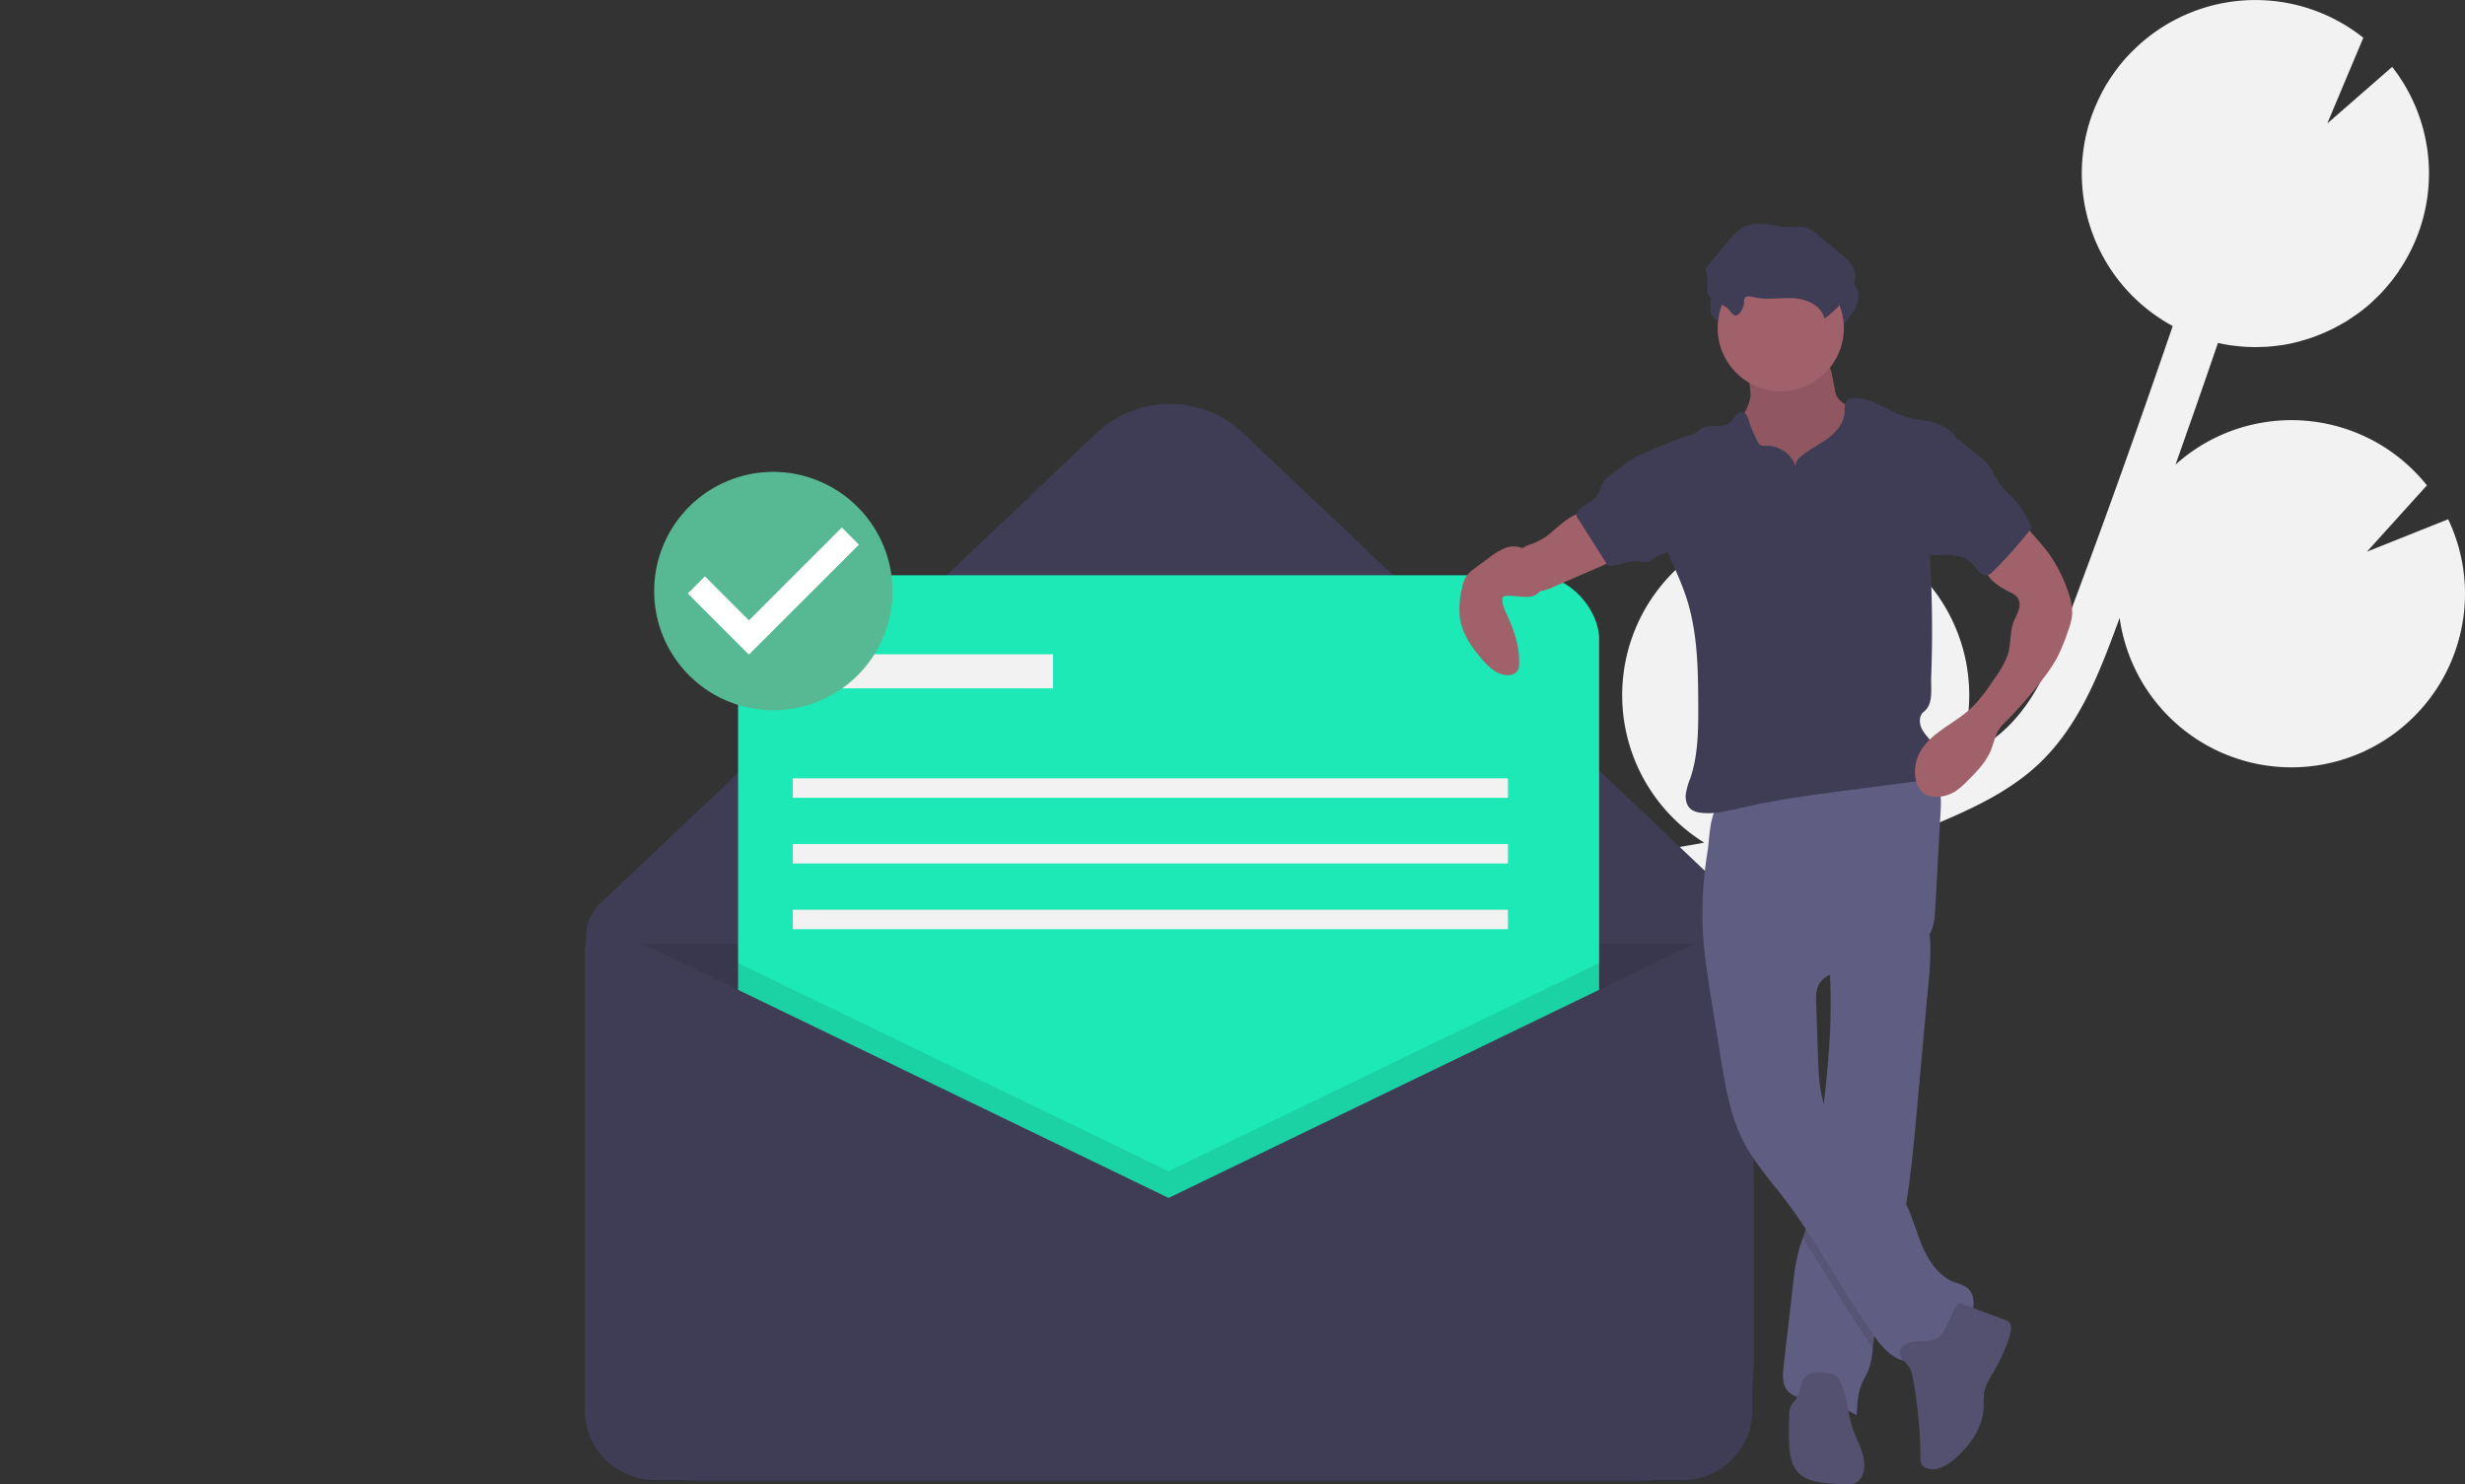 <svg width="1013.449" height="610.281" xmlns="http://www.w3.org/2000/svg">
 <rect width="100%" height="100%" fill="#333333" stroke="none"/>
 <title>message sent</title>

 <g>
  <title>background</title>
  <rect fill="none" id="canvas_background" height="402" width="582" y="-1" x="-1"/>
 </g>
 <g>
  <title>Layer 1</title>
  <path id="svg_1" fill="#f2f2f2" d="m689.469,348.394l8.69,-1.502c0.834,-0.146 1.661,-0.324 2.494,-0.475a71.336,71.336 0 0 1 45.549,-131.503l-11.39,27.103l26.986,-23.563a1.218,1.218 0 0 1 0.184,0.062a71.34,71.34 0 0 1 43.588,90.991c-0.451,1.285 -0.989,2.512 -1.505,3.754c7.618,-3.828 14.926,-8.284 20.886,-13.989c12.066,-11.562 18.676,-27.517 26.064,-47.173c14.636,-38.953 28.727,-78.469 42.256,-118.071a71.308,71.308 0 0 1 -33.338,-86.355c0.725,-2.059 1.565,-4.042 2.455,-5.99c0.222,-0.487 0.447,-0.972 0.679,-1.452c0.905,-1.867 1.86,-3.697 2.908,-5.452c0.171,-0.288 0.363,-0.557 0.538,-0.842q1.368,-2.221 2.886,-4.31c0.377,-0.523 0.752,-1.044 1.142,-1.555c1.147,-1.5 2.334,-2.959 3.587,-4.352c0.418,-0.466 0.862,-0.902 1.292,-1.356q1.443,-1.523 2.966,-2.954c0.535,-0.502 1.064,-1.008 1.614,-1.492c0.141,-0.124 0.272,-0.26 0.414,-0.383c0.007,0.009 0.013,0.019 0.019,0.028a71.29,71.29 0 0 1 91.213,-2.049l-14.821,35.27l26.679,-23.283a70.944,70.944 0 0 1 2.637,84.02c0.025,0.009 0.05,0.015 0.075,0.024c-0.291,0.428 -0.622,0.82 -0.922,1.24q-0.844,1.184 -1.728,2.325c-0.758,0.976 -1.545,1.919 -2.349,2.85c-0.607,0.702 -1.205,1.41 -1.836,2.086c-0.924,0.988 -1.892,1.924 -2.866,2.854c-0.569,0.543 -1.113,1.113 -1.698,1.636q-2.3,2.055 -4.76,3.899c-0.575,0.431 -1.182,0.811 -1.769,1.223c-1.151,0.81 -2.308,1.608 -3.503,2.347c-0.742,0.458 -1.503,0.877 -2.26,1.308c-1.096,0.624 -2.2,1.229 -3.326,1.794c-0.799,0.4 -1.603,0.781 -2.417,1.151c-1.157,0.527 -2.328,1.016 -3.512,1.482c-0.794,0.312 -1.585,0.628 -2.39,0.912c-1.329,0.468 -2.677,0.875 -4.033,1.264c-0.685,0.197 -1.358,0.422 -2.049,0.598c-2.034,0.519 -4.092,0.961 -6.173,1.299c-0.391,0.064 -0.79,0.088 -1.183,0.145c-1.725,0.251 -3.459,0.454 -5.207,0.577c-0.751,0.053 -1.507,0.061 -2.262,0.09c-1.413,0.055 -2.827,0.083 -4.249,0.053c-0.829,-0.018 -1.658,-0.06 -2.49,-0.107q-2.077,-0.118 -4.158,-0.362c-0.82,-0.095 -1.638,-0.189 -2.459,-0.314c-1.486,-0.226 -2.971,-0.52 -4.455,-0.843c-0.097,-0.021 -0.195,-0.034 -0.293,-0.056q-8.565,25.061 -17.448,50.016a71.291,71.291 0 0 1 103.374,8.521l-24.664,27.276l33.394,-13.331a71.095,71.095 0 0 1 2.854,54.309a69.978,69.978 0 0 1 -9.062,17.532a71.312,71.312 0 0 1 -128.853,-31.287c-0.627,1.676 -1.234,3.373 -1.863,5.048c-6.519,17.341 -14.63,38.922 -30.918,54.525c-11.041,10.576 -24.625,17.285 -37.657,22.958q-12.73,5.54 -25.799,10.244a71.497,71.497 0 0 1 -31.926,10.175c-13.747,3.819 -27.668,7.007 -41.718,9.468l-8.761,1.51c-7.874,1.349 -15.947,2.737 -23.96,4.337c1.154,0.342 2.309,0.669 3.457,1.073a71.363,71.363 0 0 1 47.639,69.428l-54.925,16.859l49.701,7.893a71.373,71.373 0 0 1 -118.926,21.106q0.757,2.535 1.52,5.063c1.009,3.349 2.01,6.678 2.971,9.976c13.078,44.938 7.45,80.288 -15.851,99.532l-12.644,-15.305c22.678,-18.734 15.642,-57.336 9.434,-78.682c-0.944,-3.238 -1.929,-6.509 -2.92,-9.798c-8.518,-28.298 -18.174,-60.373 -5.668,-89.848c18.848,-44.424 73.171,-53.726 116.819,-61.2z"/>
  <path id="svg_2" fill="#3f3d56" d="m673.371,608.992l-384.834,0a47.583,47.583 0 0 1 -47.583,-47.583l0,-176.312a18.851,18.851 0 0 1 5.882,-13.681l203.924,-193.303a43.889,43.889 0 0 1 60.388,0l194.431,184.304a49.274,49.274 0 0 1 15.376,35.76l0,163.231a47.583,47.583 0 0 1 -47.583,47.583z"/>
  <path id="svg_3" opacity="0.1" d="m240.954,387.992l476,0a0,0 0 0 1 0,0l0,192.268a28.732,28.732 0 0 1 -28.732,28.732l-418.535,0a28.732,28.732 0 0 1 -28.732,-28.732l0,-192.268a0,0 0 0 1 0,0z"/>
  <path id="svg_4" stroke-miterlimit="10" stroke="#3f3d56" fill="none" d="m240.454,376.492"/>
  <rect id="svg_5" fill="#1de9b6" rx="26.181" height="354" width="354" y="236.492" x="303.454"/>
  <polygon id="svg_6" opacity="0.1" points="657.454 395.942 657.454 590.492 303.454 590.492 303.454 395.942 480.454 481.492 657.454 395.942"/>
  <path id="svg_7" fill="#3f3d56" d="m480.454,492.492l-226.794,-109.617a9.202,9.202 0 0 0 -13.206,8.285l0,188.6a28.732,28.732 0 0 0 28.732,28.732l422.535,0a28.732,28.732 0 0 0 28.732,-28.732l0,-185.369a11.229,11.229 0 0 0 -16.115,-10.11l-223.885,108.211z"/>
  <rect id="svg_8" fill="#f2f2f2" height="14" width="99" y="268.992" x="333.954"/>
  <rect id="svg_9" fill="#f2f2f2" height="8" width="294" y="319.992" x="325.954"/>
  <rect id="svg_10" fill="#f2f2f2" height="8" width="294" y="346.992" x="325.954"/>
  <rect id="svg_11" fill="#f2f2f2" height="8" width="294" y="373.992" x="325.954"/>
  <path id="svg_19" fill="#a0616a" d="m719.713,162.771c-0.601,5.355 -4.685,9.668 -6.198,14.839c-2.278,7.784 1.661,16.136 7.048,22.198a49.159,49.159 0 0 0 34.234,16.255a14.6,14.6 0 0 0 5.66,-0.617a12.116,12.116 0 0 0 4.306,-2.943c4.057,-4.074 6.235,-9.719 7.103,-15.402s0.531,-11.474 0.191,-17.214a9.721,9.721 0 0 0 -0.636,-3.472a8.896,8.896 0 0 0 -2.235,-2.747a52.07,52.07 0 0 0 -9.59,-6.966a11.009,11.009 0 0 1 -4.018,-3.075a9.937,9.937 0 0 1 -1.242,-3.681l-1.059,-5.399a10.609,10.609 0 0 0 -1.556,-4.376c-1.872,-2.525 -5.452,-2.868 -8.592,-2.992l-11.505,-0.451c-3.579,-0.14 -8.294,-1.167 -11.788,-0.464c-3.262,0.656 -2.179,3.663 -1.586,6.4a46.267,46.267 0 0 1 1.463,10.108z"/>
  <path id="svg_20" opacity="0.1" d="m719.713,162.771c-0.601,5.355 -4.685,9.668 -6.198,14.839c-2.278,7.784 1.661,16.136 7.048,22.198a49.159,49.159 0 0 0 34.234,16.255a14.6,14.6 0 0 0 5.66,-0.617a12.116,12.116 0 0 0 4.306,-2.943c4.057,-4.074 6.235,-9.719 7.103,-15.402s0.531,-11.474 0.191,-17.214a9.721,9.721 0 0 0 -0.636,-3.472a8.896,8.896 0 0 0 -2.235,-2.747a52.07,52.07 0 0 0 -9.59,-6.966a11.009,11.009 0 0 1 -4.018,-3.075a9.937,9.937 0 0 1 -1.242,-3.681l-1.059,-5.399a10.609,10.609 0 0 0 -1.556,-4.376c-1.872,-2.525 -5.452,-2.868 -8.592,-2.992l-11.505,-0.451c-3.579,-0.14 -8.294,-1.167 -11.788,-0.464c-3.262,0.656 -2.179,3.663 -1.586,6.4a46.267,46.267 0 0 1 1.463,10.108z"/>
  <path id="svg_21" fill="#605d82" d="m792.901,403.781q-2.445,26.808 -4.89,53.608c-1.276,14.061 -2.577,28.179 -5.079,42.059c-0.864,4.783 -1.877,9.541 -3.079,14.258c-3.342,13.097 -8.191,25.899 -9.755,39.325c-0.049,0.387 -0.091,0.782 -0.132,1.177a34.189,34.189 0 0 1 -1.671,8.726c-0.782,2.05 -1.984,3.919 -2.832,5.944c-1.688,4.05 -1.91,8.529 -2.116,12.916a55.682,55.682 0 0 0 -19.173,-6.553c-3.252,-0.486 -6.874,-0.831 -9.088,-3.26c-2.453,-2.684 -2.182,-6.792 -1.77,-10.397q1.939,-16.794 3.869,-33.571a87.495,87.495 0 0 1 2.445,-14.258c0.445,-1.556 0.98,-3.087 1.523,-4.618c0.749,-2.107 1.506,-4.215 2.074,-6.38a76.832,76.832 0 0 0 1.712,-10.628c1.325,-11.262 2.922,-22.499 4.322,-33.752l0.074,-0.593c2.099,-17.057 3.696,-34.197 3.235,-51.377c-0.066,-2.544 -0.173,-5.088 -0.338,-7.639c-0.23,-3.696 -0.568,-5.656 2.494,-7.969c3.383,-2.552 7.837,-4.338 11.706,-6.01c2.083,-0.906 25.018,-9.047 25.553,-7.261a44.688,44.688 0 0 1 1.679,11.706a130.253,130.253 0 0 1 -0.766,14.546z"/>
  <path id="svg_22" opacity="0.1" d="m782.932,499.448c-0.864,4.783 -1.877,9.541 -3.079,14.258c-3.342,13.097 -8.191,25.899 -9.755,39.325c-0.049,0.387 -0.091,0.782 -0.132,1.177c-10.224,-14.604 -18.835,-30.311 -28.813,-45.072c0.749,-2.107 1.506,-4.215 2.074,-6.38a76.832,76.832 0 0 0 1.712,-10.628c1.325,-11.262 2.922,-22.499 4.322,-33.752l0.074,-0.593a34.964,34.964 0 0 0 2.494,6.923c6.701,13.616 22.622,20.498 30.41,33.53q0.358,0.605 0.692,1.21z"/>
  <path id="svg_23" fill="#605d82" d="m699.967,379.719c0.338,10.921 2.086,21.743 3.83,32.529l3.599,22.254c1.97,12.18 4.021,24.607 9.785,35.516c4.312,8.16 10.524,15.124 16.143,22.445c13.815,17.998 24.194,38.387 37.294,56.913c3.808,5.385 9.25,11.208 15.749,10.084c4.265,-0.738 7.363,-4.289 10.715,-7.027c3.953,-3.228 8.716,-5.59 11.826,-9.636s3.719,-10.771 -0.494,-13.65a22.228,22.228 0 0 0 -4.822,-1.973c-6.532,-2.484 -10.759,-8.862 -13.449,-15.312s-4.32,-13.384 -7.904,-19.383c-7.787,-13.032 -23.71,-19.913 -30.413,-33.534c-3.754,-7.629 -4.112,-16.422 -4.399,-24.92l-0.732,-21.662c-0.08,-2.369 -0.143,-4.833 0.82,-6.998c2.564,-5.766 10.305,-6.303 16.573,-7.034a56.692,56.692 0 0 0 20.31,-6.408c3.61,-1.95 7.137,-4.435 9.069,-8.055c1.762,-3.303 2.005,-7.176 2.212,-10.914l2.17,-39.258c0.187,-3.378 0.357,-6.87 -0.833,-10.036c-2.989,-7.95 -13.029,-10.548 -21.514,-10.169c-15.79,0.706 -30.367,7.498 -45.255,12.085a115.055,115.055 0 0 1 -11.217,2.926c-3.341,0.671 -7.385,0.392 -10.572,1.467c-5.667,1.911 -5.523,14.304 -6.327,19.445a163.693,163.693 0 0 0 -2.165,30.305z"/>
  <path id="svg_24" fill="#535070" d="m784.224,561.105c1.392,1.404 1.847,3.461 2.21,5.405a184.599,184.599 0 0 1 3.126,32.692a5.338,5.338 0 0 0 0.588,2.962a3.721,3.721 0 0 0 1.538,1.236c4.024,1.918 8.695,-0.755 12.048,-3.692c6.216,-5.445 11.476,-12.754 11.829,-21.011a48.779,48.779 0 0 1 0.223,-6.372c0.546,-3.108 2.361,-5.817 3.96,-8.537a72.053,72.053 0 0 0 6.545,-14.672c0.611,-1.923 1.018,-4.345 -0.489,-5.687a5.482,5.482 0 0 0 -1.792,-0.931l-18.179,-6.75c-1.575,-0.585 -5.495,9.484 -6.117,10.585c-1.522,2.693 -3.035,4.221 -6.088,4.843c-3.117,0.634 -6.827,-0.276 -9.735,1.279c-4.919,2.63 -2.455,5.842 0.331,8.651z"/>
  <path id="svg_25" fill="#535070" d="m756.174,567.318a5.574,5.574 0 0 0 -1.384,-1.754a6.259,6.259 0 0 0 -2.791,-0.948c-3.461,-0.588 -7.563,-0.975 -9.951,1.598c-2.239,2.412 -1.854,6.34 -3.727,9.047c-0.593,0.857 -1.396,1.563 -1.91,2.469a9.31,9.31 0 0 0 -0.838,4.429c-0.097,4.195 -0.193,8.398 0.097,12.584c0.243,3.508 0.834,7.184 3.028,9.932c3.521,4.411 9.872,5.045 15.508,5.332l4.565,0.232a8.912,8.912 0 0 0 3.741,-0.343a6.159,6.159 0 0 0 3.227,-3.551c2.376,-5.906 -1.387,-12.27 -3.705,-18.2c-2.664,-6.816 -2.186,-14.383 -5.861,-20.827z"/>
  <path id="svg_26" fill="#3f3d56" d="m718.39,132.6a3.773,3.773 0 0 1 0.257,-1.76c0.669,-1.182 2.415,-0.861 3.732,-0.528c5.297,1.335 10.878,0.127 16.331,0.439s11.597,3.038 12.693,8.39a39.824,39.824 0 0 0 10.069,-10.345c1.514,-2.265 2.833,-4.859 2.627,-7.576c-0.297,-3.918 -3.584,-6.848 -6.628,-9.333l-9.073,-7.407a13.673,13.673 0 0 0 -4.062,-2.583c-2.095,-0.716 -4.38,-0.375 -6.594,-0.373c-6.605,0.004 -13.647,-3.002 -19.521,0.018c-2.454,1.261 -4.301,3.423 -6.081,5.53l-8.098,9.586a5.121,5.121 0 0 0 -1.294,2.195c-0.23,1.17 0.37,2.325 0.58,3.499c0.383,2.141 -0.54,4.427 0.169,6.484c1.177,3.414 5.323,3.897 7.857,5.855c0.945,0.729 2.425,3.202 3.55,3.172c2.031,-0.054 3.435,-3.683 3.487,-5.26z"/>
  <circle id="svg_27" fill="#a0616a" r="25.932" cy="134.925" cx="732.131"/>
  <path id="svg_28" fill="#3f3d56" d="m738.204,191.676a12.562,12.562 0 0 0 -12.229,-8.416a3.729,3.729 0 0 1 -2.256,-0.285a3.109,3.109 0 0 1 -0.927,-1.159a45.299,45.299 0 0 1 -3.781,-8.939c-0.414,-1.373 -0.979,-2.991 -2.368,-3.348a3.199,3.199 0 0 0 -3.018,1.313a26.59,26.59 0 0 1 -2.157,2.711c-3.261,2.916 -9.043,0.258 -12.504,2.934c-0.565,0.437 -1.032,0.997 -1.626,1.394a7.594,7.594 0 0 1 -1.904,0.816a182.621,182.621 0 0 0 -19.626,7.687c2.303,13.867 4.662,27.975 10.059,40.955c2.568,6.177 5.479,12.226 7.536,18.591c4.557,14.104 4.759,29.194 4.81,44.015c0.035,10.144 -0.015,20.505 -3.297,30.103a28.412,28.412 0 0 0 -1.853,6.613c-0.198,2.287 0.468,4.809 2.321,6.164a7.938,7.938 0 0 0 3.581,1.258c5.687,0.834 11.42,-0.679 17.019,-1.976c15.008,-3.476 30.315,-5.465 45.592,-7.448l25.6,-3.324a14.862,14.862 0 0 0 5.296,-1.369c4.684,-2.565 5.129,-9.611 2.22,-14.09c-1.395,-2.147 -3.362,-3.909 -4.534,-6.185s-1.272,-5.46 0.746,-7.037c4.103,-3.207 2.879,-9.158 3.075,-14.362q0.821,-21.829 -0.222,-43.674a86.962,86.962 0 0 1 -0.145,-9.058a80.214,80.214 0 0 1 2.823,-15.115l7.779,-30.628c-2.032,-3.211 -5.923,-5.248 -9.609,-6.173s-7.525,-1.197 -11.154,-2.322c-7.436,-2.304 -14.057,-8.152 -21.823,-7.607a3.962,3.962 0 0 0 -1.691,0.413c-1.752,0.992 -1.474,3.516 -1.586,5.526c-0.248,4.447 -3.518,8.163 -7.13,10.769s-7.737,4.506 -11.054,7.478a4.933,4.933 0 0 0 -1.962,3.774z"/>
  <path id="svg_29" fill="#a0616a" d="m635.455,220.728a30.615,30.615 0 0 1 -5.454,2.807a17.93,17.93 0 0 0 -5.225,2.536a8.188,8.188 0 0 0 -1.817,2.245a9.983,9.983 0 0 0 9.206,14.874a20.039,20.039 0 0 0 6.807,-2.03l18.29,-7.926c3.096,-1.341 6.44,-2.914 7.903,-5.954a1.383,1.383 0 0 0 0.178,-0.945a1.562,1.562 0 0 0 -0.751,-0.79a40.867,40.867 0 0 1 -10.65,-10.042c-0.75,-1.019 -1.669,-3.424 -2.729,-4.035c-3.871,-2.229 -12.658,7.249 -15.757,9.26z"/>
  <path id="svg_30" fill="#a0616a" d="m830.982,214.224l6.743,7.703c1.448,1.654 2.897,3.309 4.216,5.067a59.141,59.141 0 0 1 7.723,14.549c1.466,3.846 2.682,7.943 2.17,12.027a29.422,29.422 0 0 1 -1.687,6.117a76.142,76.142 0 0 1 -4.582,11.036a62.866,62.866 0 0 1 -5.156,7.727a180.44,180.44 0 0 1 -17.094,19.552c-2.305,2.282 -3.272,5.972 -4.276,9.057c-1.851,5.69 -6.255,10.121 -10.514,14.323a29.237,29.237 0 0 1 -4.515,3.885a14.705,14.705 0 0 1 -8.216,2.34a9.018,9.018 0 0 1 -3.701,-0.766c-2.915,-1.384 -4.396,-4.754 -4.7,-7.967a16.946,16.946 0 0 1 1.418,-8.521c3.869,-8.572 13.806,-12.286 20.83,-18.54c4.119,-3.667 7.268,-8.274 10.374,-12.831a44.348,44.348 0 0 0 5.247,-9.197c1.569,-4.185 0.958,-9.14 2.328,-13.394c0.579,-1.798 1.609,-3.422 2.232,-5.206s0.78,-3.901 -0.31,-5.445a7.913,7.913 0 0 0 -3.053,-2.235c-4.487,-2.277 -9.512,-5.208 -10.371,-10.166a10.891,10.891 0 0 1 2.009,-7.764a32.35,32.35 0 0 1 5.658,-5.93c1.962,-1.735 5.262,-3.687 7.225,-5.422z"/>
  <path id="svg_31" fill="#a0616a" d="m631.126,231.481c-1.191,-2.405 -2.679,-4.859 -5.082,-6.055a9.364,9.364 0 0 0 -7.387,-0.031a27.774,27.774 0 0 0 -6.483,3.92l-5.812,4.285a14.307,14.307 0 0 0 -3.451,3.185a13.445,13.445 0 0 0 -1.797,4.931a35.246,35.246 0 0 0 -0.914,12.197c0.922,6.554 4.874,12.276 9.223,17.266c2.718,3.118 6.073,6.264 10.207,6.397c1.784,0.057 3.769,-0.646 4.511,-2.27a5.661,5.661 0 0 0 0.403,-2.022c0.447,-7.311 -2.169,-14.452 -5.218,-21.111a13.536,13.536 0 0 1 -1.683,-5.673a1.556,1.556 0 0 1 0.248,-0.95a1.605,1.605 0 0 1 0.992,-0.484c4.174,-0.826 11.364,2.417 14.292,-2.218c1.898,-3.005 -0.702,-8.64 -2.051,-11.365z"/>
  <path id="svg_32" fill="#3f3d56" d="m717.03,124.44a3.773,3.773 0 0 1 0.257,-1.76c0.669,-1.182 2.415,-0.861 3.732,-0.528c5.297,1.335 10.878,0.127 16.331,0.439s11.597,3.038 12.693,8.39a39.824,39.824 0 0 0 10.069,-10.345c1.514,-2.265 2.833,-4.859 2.627,-7.576c-0.297,-3.918 -3.584,-6.848 -6.628,-9.333l-9.073,-7.407a13.672,13.672 0 0 0 -4.062,-2.583c-2.095,-0.716 -4.38,-0.375 -6.594,-0.373c-6.605,0.004 -13.647,-3.002 -19.521,0.018c-2.454,1.261 -4.301,3.423 -6.081,5.53l-8.098,9.586a5.121,5.121 0 0 0 -1.294,2.195c-0.23,1.17 0.37,2.325 0.58,3.499c0.383,2.141 -0.54,4.427 0.169,6.484c1.177,3.414 5.323,3.897 7.857,5.855c0.945,0.729 2.425,3.202 3.55,3.172c2.03,-0.054 3.434,-3.683 3.487,-5.26z"/>
  <path id="svg_33" fill="#3f3d56" d="m661.954,195.505a10.541,10.541 0 0 0 -2.714,2.527c-0.951,1.437 -1.144,3.252 -1.961,4.77c-1.748,3.248 -5.835,4.403 -8.385,7.067a2.64,2.64 0 0 0 -0.806,1.382a3.08,3.08 0 0 0 0.685,1.99l12.297,19.332c4.094,0.36 8.022,-2.205 12.118,-1.864c1.529,0.127 3.094,0.655 4.561,0.203a13.079,13.079 0 0 0 2.927,-1.79c2.444,-1.545 5.698,-1.725 7.748,-3.764c1.968,-1.956 2.219,-5.017 2.195,-7.792a31.321,31.321 0 0 0 -0.731,-7.168c-1.81,-7.42 -7.485,-13.114 -11.043,-19.687c-1.732,-3.2 -2.674,-5.073 -6.34,-2.876c-3.685,2.209 -7.082,5.134 -10.55,7.67z"/>
  <path id="svg_34" fill="#3f3d56" d="m811.295,185.729a28.769,28.769 0 0 1 6.186,5.419c1.873,2.415 2.934,5.372 4.734,7.843c1.744,2.395 4.119,4.25 6.097,6.455c3,3.345 5.033,7.425 7.028,11.451a171.065,171.065 0 0 1 -15.906,17.977a5.13,5.13 0 0 1 -2.415,1.588a3.896,3.896 0 0 1 -3.414,-1.392c-0.886,-0.929 -1.513,-2.075 -2.36,-3.039a12.162,12.162 0 0 0 -7.518,-3.636a51.632,51.632 0 0 0 -8.518,-0.117a3.367,3.367 0 0 1 -1.819,-0.306a3.056,3.056 0 0 1 -0.993,-1.139c-3.329,-5.665 -2.258,-12.778 -1.084,-19.243l2.695,-14.835a33.297,33.297 0 0 1 2.243,-8.245c1.021,-2.182 3.304,-5.881 6.111,-5.228c2.83,0.658 6.552,4.736 8.933,6.449z"/>
  <ellipse id="svg_35" fill="#fff" ry="41.075" rx="41" cy="242.066" cx="317.954"/>
  <path id="svg_36" fill="#57b894" d="m317.954,193.992a49,49 0 1 0 49,49a49.144,49.144 0 0 0 -49,-49zm-10.059,75.125l-25.113,-25.113l7.044,-7.044l18.092,18.092l38.187,-38.187l7.044,7.044l-45.254,45.207l0,-0z"/>
 </g>
</svg>